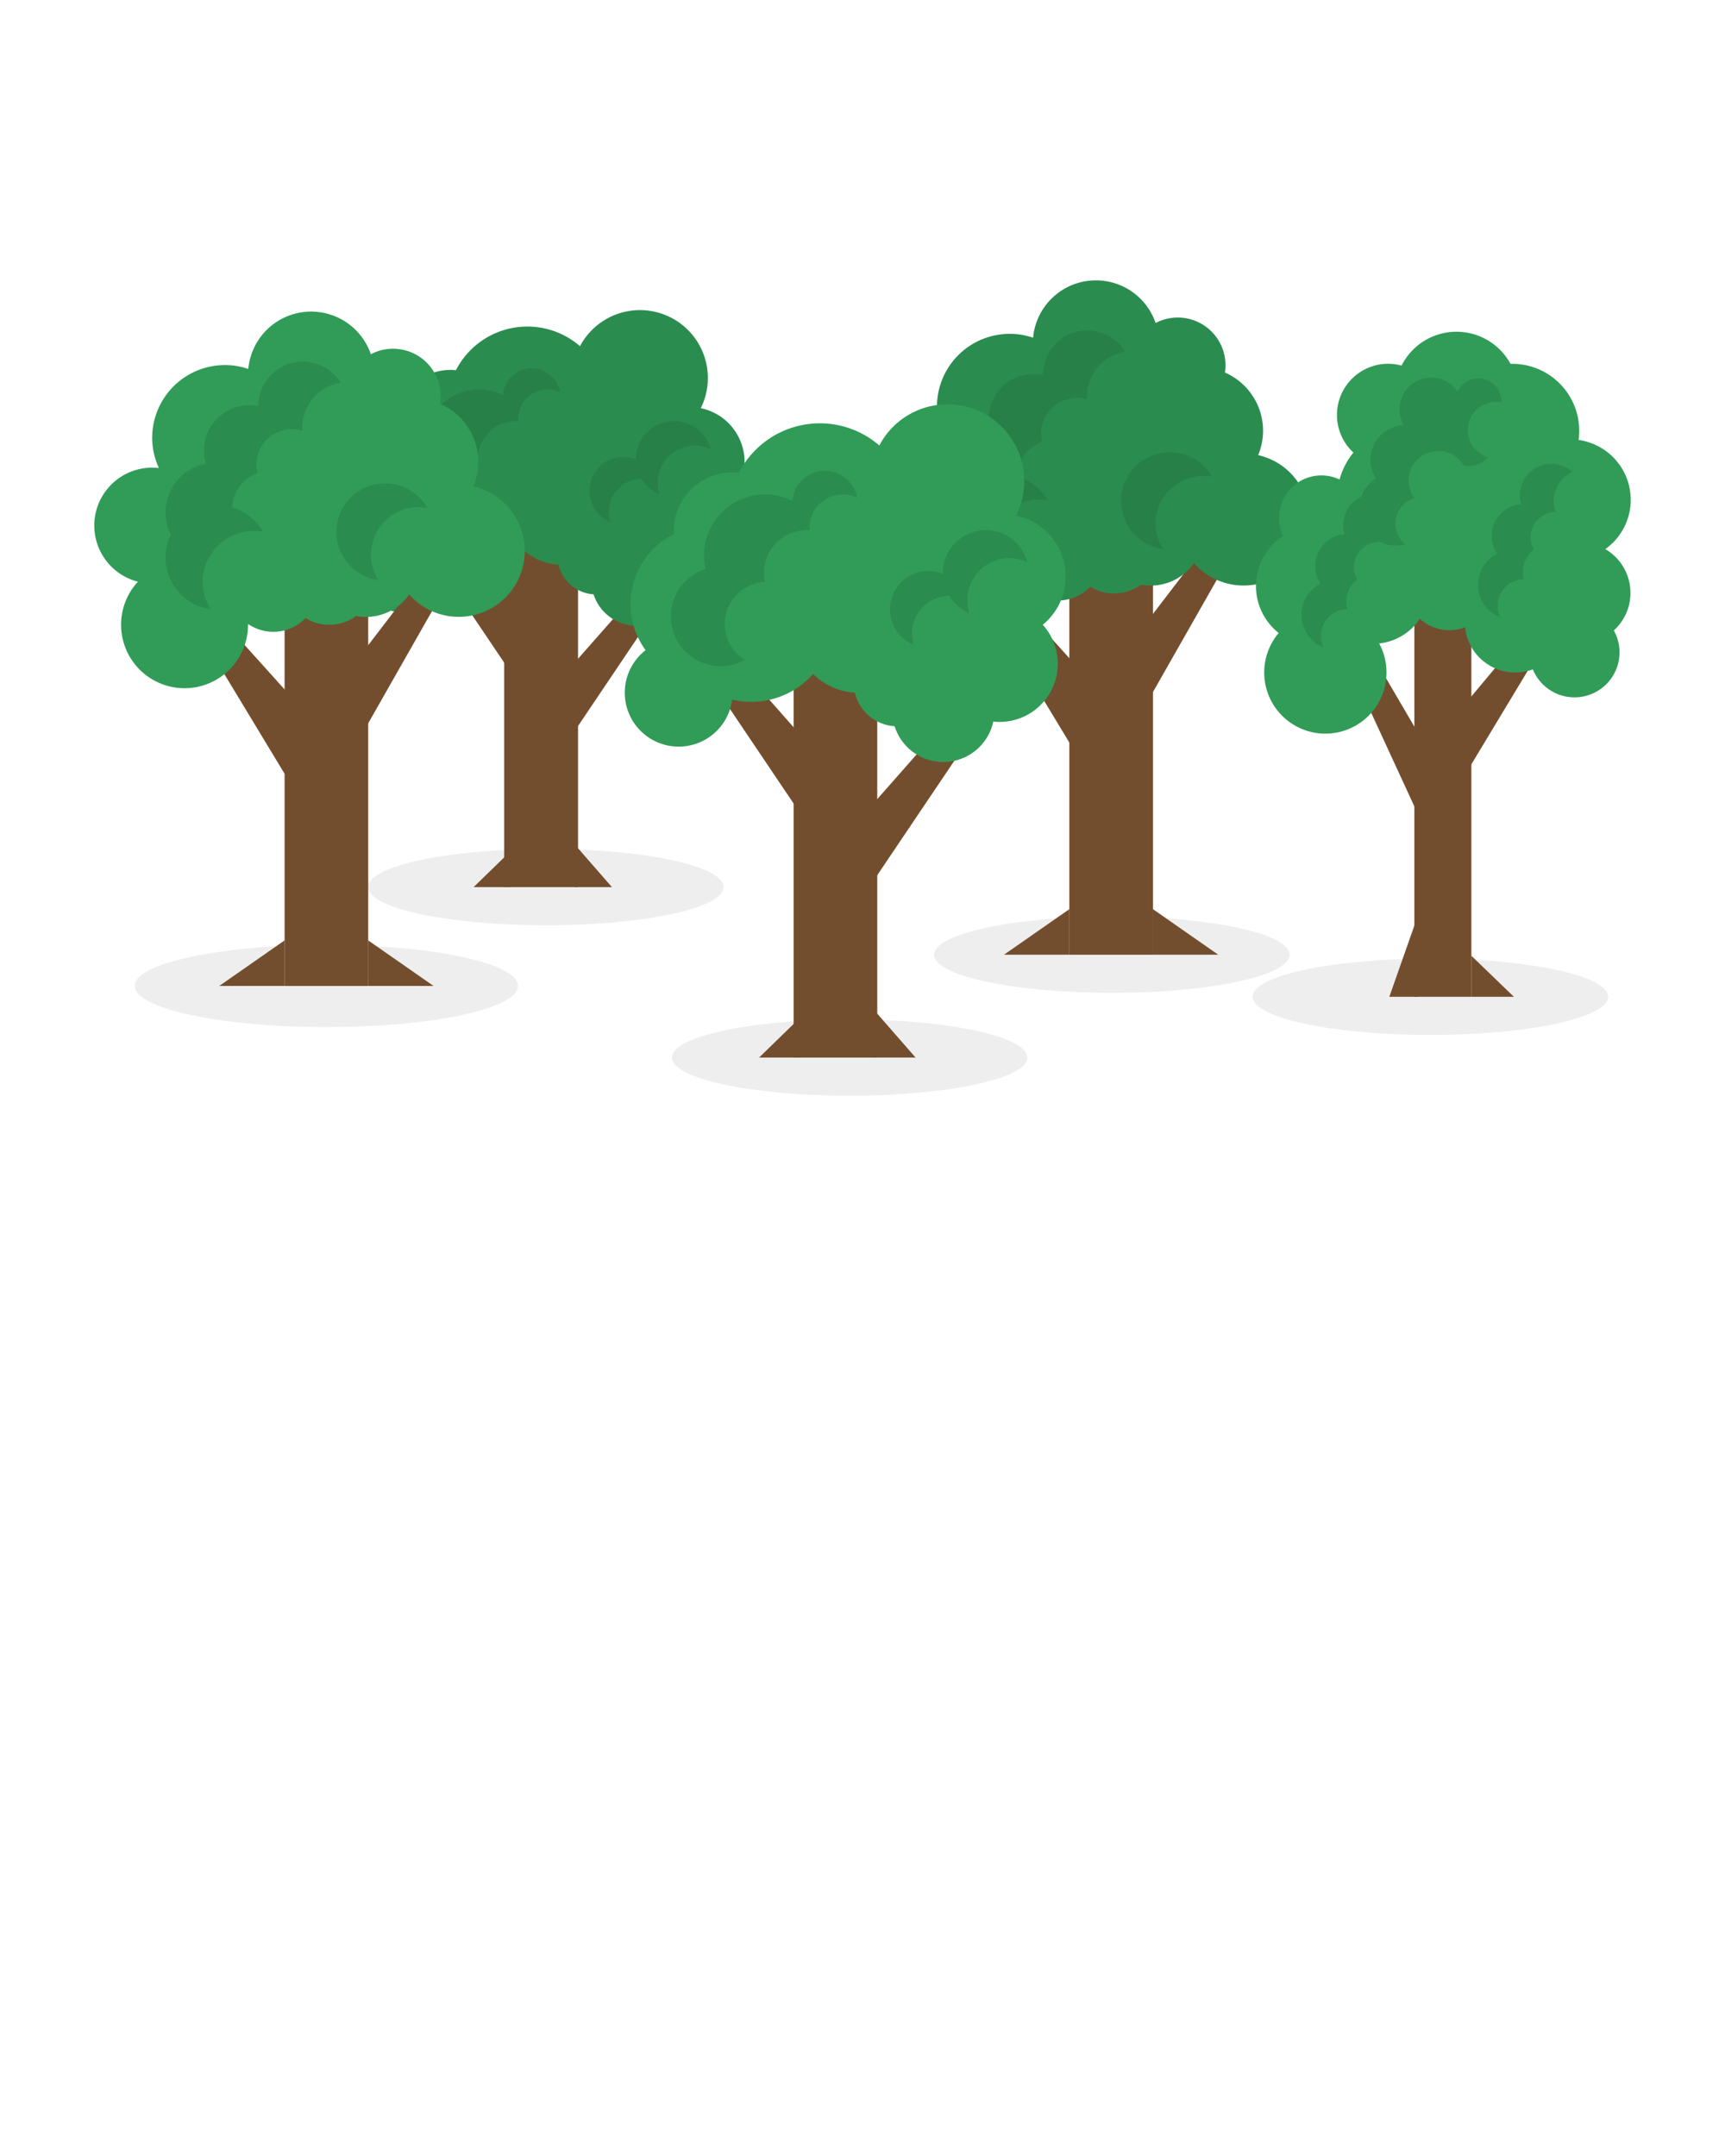 <svg viewBox="0 0 512 640" xmlns="http://www.w3.org/2000/svg"><ellipse cx="96.87" cy="292.67" opacity=".07" rx="56.89" ry="12.21"/><ellipse cx="162.04" cy="263.33" opacity=".07" rx="52.76" ry="11.33"/><ellipse cx="252.18" cy="313.93" opacity=".07" rx="52.76" ry="11.33"/><ellipse cx="330.03" cy="283.4" opacity=".07" rx="52.76" ry="11.33"/><ellipse cx="424.55" cy="295.89" opacity=".07" rx="52.76" ry="11.33"/><g fill="#734e2e"><path d="m149.64 161.67h21.93v101.66h-21.93z"/><path d="m160.31 188.82-10.34 8.37-23.92-35.52h10.34z"/><path d="m160.81 207.76 10.34 8.37 23.92-35.52h-10.34z"/></g><path d="m221 137.16a16.32 16.32 0 0 0 -13-16 20.15 20.15 0 0 0 -35.85-18.4 23.84 23.84 0 0 0 -36.82 7.13 15.11 15.11 0 0 0 -1.66-.09 15.42 15.42 0 0 0 -15.42 15.42v.78a20.49 20.49 0 0 0 -7.45 30.44 14.13 14.13 0 1 0 22.7 13 22 22 0 0 0 5 .59 21.78 21.78 0 0 0 16.25-7.29 17.48 17.48 0 0 0 11 4.89 11.49 11.49 0 0 0 10.42 8.79 13.39 13.39 0 0 0 25.83-1.22c.54.05 1.08.09 1.64.09a15.26 15.26 0 0 0 11.36-25.49 16.29 16.29 0 0 0 6-12.64z" fill="#2b8c4f"/><path d="m140.58 263.33h11.05v-10.75z" fill="#734e2e"/><path d="m181.62 263.33h-11.05v-12.67z" fill="#734e2e"/><path d="m131.58 149.63a11.1 11.1 0 0 1 10.5-11.07 10.88 10.88 0 0 1 -.24-2.3 11.23 11.23 0 0 1 11.23-11.26h.75q0-.34 0-.69a8.69 8.69 0 0 1 12.46-7.84 8.57 8.57 0 0 0 -17 .84 16 16 0 0 0 -23.15 14.31 16.3 16.3 0 0 0 .4 3.52 13.05 13.05 0 1 0 10.25 23.86 11.09 11.09 0 0 1 -5.2-9.37z" fill="#278048"/><path d="m202.85 125.36a11.27 11.27 0 0 0 -14.09 11 12.4 12.4 0 0 0 -1.26-.42 10.07 10.07 0 0 0 -6.33 19.06 9.82 9.82 0 0 1 9.25-12.86 11.24 11.24 0 0 0 5.34 4.54 10.87 10.87 0 0 1 -.19-6.15 11 11 0 0 1 13.43-7.88 10.28 10.28 0 0 1 1.93.69 11.29 11.29 0 0 0 -8.08-7.98z" fill="#278048"/><path d="m317.39 168.35h24.82v115.06h-24.82z" fill="#734e2e"/><path d="m330.03 198.14 11.71 8.12 24.63-43.3-10.46 1.4z" fill="#734e2e"/><path d="m327.7 206.84-9.94 14.19-23.28-38.52 8.75-2.86z" fill="#734e2e"/><path d="m373.44 135.11a18.84 18.84 0 0 0 -9.87-24.52 14.16 14.16 0 0 0 -20.57-14.71 18.73 18.73 0 0 0 -36.37 4.37 21.37 21.37 0 0 0 -6.92-1.15 21.61 21.61 0 0 0 -21.61 21.6 21.33 21.33 0 0 0 2 8.94 18.25 18.25 0 0 0 -2-.12 17.19 17.19 0 0 0 -4.23 33.85 18.84 18.84 0 1 0 32.68 12.79 2 2 0 0 0 0-.25 13.22 13.22 0 0 0 17.07-1.75 13.41 13.41 0 0 0 15-.6 16.49 16.49 0 0 0 2.91.27 15.74 15.74 0 0 0 12.86-6.66 19.6 19.6 0 1 0 19.1-32.06z" fill="#2b8c4f"/><path d="m361.59 283.4h-19.39v-13.52z" fill="#734e2e"/><path d="m298 283.4h19.39v-13.52z" fill="#734e2e"/><path d="m343 155.4a14.14 14.14 0 0 1 16.73-13.88 14.44 14.44 0 1 0 -14.49 21.48 14.06 14.06 0 0 1 -2.24-7.6z" fill="#278048"/><path d="m334 104.38a13.2 13.2 0 0 0 -24.45 6.92 14 14 0 0 0 -2.69-.27 13.45 13.45 0 0 0 -13.45 13.45 13.31 13.31 0 0 0 .58 3.91 14.7 14.7 0 0 0 -10.4 21.05 15.48 15.48 0 0 0 11.81 22.13 15.15 15.15 0 0 1 15.59-23 15.51 15.51 0 0 0 -9.2-7.23 11.58 11.58 0 0 1 7.48-10.24 10.38 10.38 0 0 1 -.28-2.37 10.62 10.62 0 0 1 10.62-10.62 10.32 10.32 0 0 1 3 .43c0-.27 0-.53 0-.8a13.54 13.54 0 0 1 11.39-13.36z" fill="#278048"/><path d="m84.47 177.62h24.82v115.06h-24.82z" fill="#734e2e"/><path d="m97.11 207.41 11.71 8.12 24.62-43.3-10.45 1.4z" fill="#734e2e"/><path d="m94.78 216.11-9.94 14.19-23.28-38.51 8.75-2.87z" fill="#734e2e"/><path d="m140.52 144.38a18.84 18.84 0 0 0 -9.87-24.52 14.16 14.16 0 0 0 -20.58-14.71 18.73 18.73 0 0 0 -36.37 4.37 21.37 21.37 0 0 0 -6.92-1.15 21.61 21.61 0 0 0 -21.61 21.63 21.33 21.33 0 0 0 2 8.94 18.25 18.25 0 0 0 -2-.12 17.19 17.19 0 0 0 -4.23 33.85 18.84 18.84 0 1 0 32.68 12.79 2 2 0 0 0 0-.25 13.22 13.22 0 0 0 17.07-1.75 13.41 13.41 0 0 0 15-.6 16.49 16.49 0 0 0 2.91.28 15.75 15.75 0 0 0 12.86-6.67 19.6 19.6 0 1 0 19.1-32.06z" fill="#309c58"/><path d="m128.67 292.67h-19.39v-13.52z" fill="#734e2e"/><path d="m65.08 292.67h19.39v-13.52z" fill="#734e2e"/><path d="m110.12 164.67a14.14 14.14 0 0 1 16.73-13.88 14.44 14.44 0 1 0 -14.53 21.44 14.06 14.06 0 0 1 -2.2-7.56z" fill="#2b8c4f"/><path d="m101.12 113.65a13.2 13.2 0 0 0 -24.45 6.92 14 14 0 0 0 -2.69-.27 13.45 13.45 0 0 0 -13.45 13.45 13.31 13.31 0 0 0 .58 3.91 14.71 14.71 0 0 0 -10.4 21.06 15.47 15.47 0 0 0 11.81 22.12 15.15 15.15 0 0 1 12.79-23.24 15.19 15.19 0 0 1 2.8.26 15.51 15.51 0 0 0 -9.2-7.23 11.58 11.58 0 0 1 7.48-10.24 10.38 10.38 0 0 1 -.28-2.37 10.58 10.58 0 0 1 13.57-10.19c0-.27 0-.53 0-.8a13.54 13.54 0 0 1 11.44-13.38z" fill="#2b8c4f"/><path d="m235.56 198.88h24.82v115.06h-24.82z" fill="#734e2e"/><path d="m247.64 229.6-11.71 9.48-27.07-40.2h11.71z" fill="#734e2e"/><path d="m248.2 251.04 11.7 9.47 27.08-40.2h-11.71z" fill="#734e2e"/><path d="m316.3 171.14a18.47 18.47 0 0 0 -14.71-18.08 22.81 22.81 0 0 0 -40.59-20.82 27 27 0 0 0 -41.67 8.07 16.65 16.65 0 0 0 -1.88-.11 17.45 17.45 0 0 0 -17.45 17.45c0 .3 0 .59.05.89a23.18 23.18 0 0 0 -8.43 34.46 16 16 0 1 0 25.69 14.67 24.3 24.3 0 0 0 5.63.67 24.57 24.57 0 0 0 18.39-8.25 19.77 19.77 0 0 0 12.41 5.54 13 13 0 0 0 11.79 9.95 15.16 15.16 0 0 0 29.29-1.39 16.3 16.3 0 0 0 1.86.11 17.27 17.27 0 0 0 12.82-28.85 18.41 18.41 0 0 0 6.8-14.31z" fill="#309c58"/><path d="m225.31 313.93h12.5v-12.17z" fill="#734e2e"/><path d="m271.75 313.93h-12.51v-14.33z" fill="#734e2e"/><path d="m215.12 185.25a12.55 12.55 0 0 1 11.88-12.53 12.49 12.49 0 0 1 -.27-2.61 12.71 12.71 0 0 1 12.71-12.71h.85c0-.26 0-.52 0-.78a9.83 9.83 0 0 1 14.11-8.87 9.7 9.7 0 0 0 -19.22.94 18.09 18.09 0 0 0 -26.2 16.2 18.14 18.14 0 0 0 .46 4 14.77 14.77 0 1 0 11.61 27 12.54 12.54 0 0 1 -5.93-10.64z" fill="#2b8c4f"/><path d="m295.79 157.78a12.78 12.78 0 0 0 -15.56 9.22 13.16 13.16 0 0 0 -.4 3.32 12.43 12.43 0 0 0 -1.42-.47 11.39 11.39 0 0 0 -7.16 21.57 11.13 11.13 0 0 1 10.47-14.56 12.75 12.75 0 0 0 6 5.15 12.5 12.5 0 0 1 15-15.95 12.71 12.71 0 0 1 2.17.79 12.75 12.75 0 0 0 -9.1-9.07z" fill="#2b8c4f"/><path d="m419.8 180.83h16.92v115.06h-16.92z" fill="#734e2e" transform="matrix(-1 0 0 -1 856.52 476.72)"/><path d="m422.99 221.15-2.23 20.31-20.26-43.94 6.29-4.06z" fill="#734e2e"/><path d="m433.43 210.67 2.91 16.84 25.31-42.01-9.7 3.01z" fill="#734e2e"/><path d="m483.94 176a15.07 15.07 0 0 0 -7.46-13 17.95 17.95 0 0 0 -7.94-32.4 19.87 19.87 0 0 0 -19.82-22.6h-.39a18.25 18.25 0 0 0 -32.33.52 15.19 15.19 0 0 0 -14.29 25.82 21.61 21.61 0 0 0 -4.11 8 12.58 12.58 0 0 0 -16.76 16.75 17.77 17.77 0 0 0 -1.31 28.81 18.15 18.15 0 1 0 29.82 3.1 16.58 16.58 0 0 0 12.07-7.32 13 13 0 0 0 13.42 2.51 15 15 0 0 0 14.94 13.44 14.83 14.83 0 0 0 5.18-.94 13.36 13.36 0 1 0 24.04-11.55 15 15 0 0 0 4.94-11.14z" fill="#309c58"/><path d="m449.34 295.89h-12.62v-12.17z" fill="#734e2e"/><path d="m412.37 295.89h8.56v-24.35z" fill="#734e2e"/><path d="m444.83 182.11a7.9 7.9 0 0 1 5.34-9.82 7.74 7.74 0 0 1 2.16-.32 8.2 8.2 0 0 1 2.95-8.81 8 8 0 0 1 -.67-1.55 7.52 7.52 0 0 1 5.07-9.33 7.24 7.24 0 0 1 2.09-.3c-.06-.18-.13-.35-.18-.53a9.58 9.58 0 0 1 5.1-11.38 9.34 9.34 0 0 0 -15.2 9.6 9.48 9.48 0 0 0 -8.3 12.17 9.44 9.44 0 0 0 1.17 2.53 10.4 10.4 0 0 0 .93 18.92 7 7 0 0 1 -.46-1.18z" fill="#2b8c4f"/><path d="m438.79 112.32a6.9 6.9 0 0 0 -6.2 3.89 9.41 9.41 0 0 0 -15.93 10 10.28 10.28 0 0 0 -8.3 15.77 11 11 0 0 0 -4.3 5.48 9.34 9.34 0 0 0 -5 11.11 9.7 9.7 0 0 0 -1.88.35 9.52 9.52 0 0 0 -6.42 11.82 9.16 9.16 0 0 0 1.18 2.53 10.39 10.39 0 0 0 .92 18.92 9.06 9.06 0 0 1 -.47-1.2 7.89 7.89 0 0 1 5.34-9.82 7.41 7.41 0 0 1 2.17-.32 8.19 8.19 0 0 1 2.94-8.81 7.38 7.38 0 0 1 -.66-1.55 7.5 7.5 0 0 1 5.07-9.33 7.24 7.24 0 0 1 2.09-.3.88.88 0 0 1 -.05-.15 10.76 10.76 0 0 0 5 1.24 10.45 10.45 0 0 0 2.76-.37 7.92 7.92 0 0 1 2.78-13.68 8.79 8.79 0 1 1 14.66-9.65 7.62 7.62 0 0 0 1.18.1 8.24 8.24 0 0 0 6-2.6 8.4 8.4 0 0 1 2.41-16.45 9.1 9.1 0 0 1 1.58.15c0-.07 0-.13 0-.2a6.91 6.91 0 0 0 -6.87-6.93z" fill="#2b8c4f"/></svg>